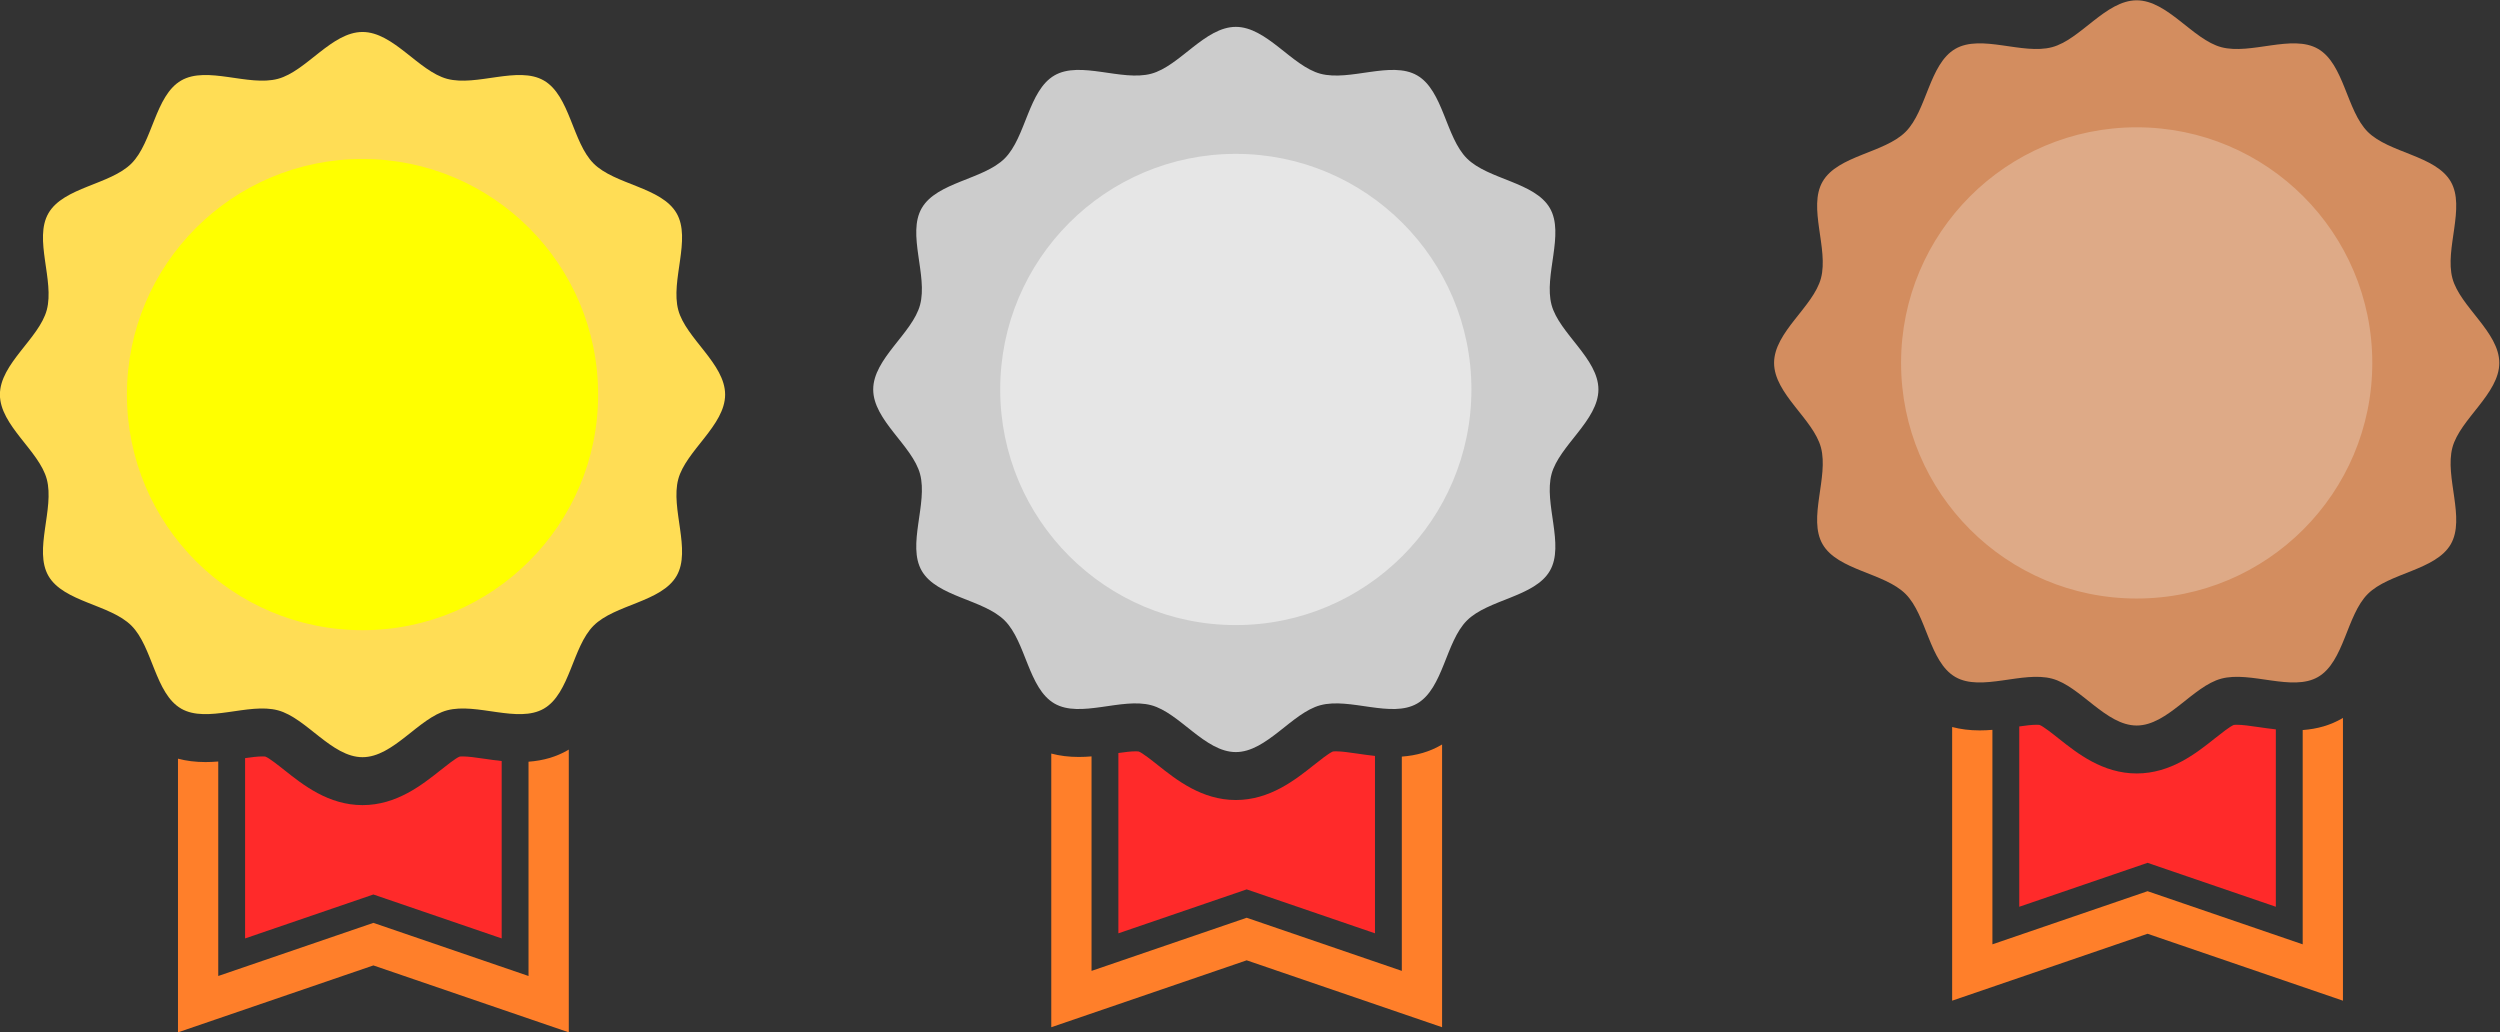 <?xml version="1.0" encoding="UTF-8" standalone="no"?>
<!-- Created with Inkscape (http://www.inkscape.org/) -->

<svg
   version="1.1"
   id="svg824"
   xml:space="preserve"
   width="1877.809"
   height="775.381"
   viewBox="0 0 1877.808 775.381"
   sodipodi:docname="10567.svg"
   inkscape:version="1.1.1 (3bf5ae0d25, 2021-09-20)"
   xmlns:inkscape="http://www.inkscape.org/namespaces/inkscape"
   xmlns:sodipodi="http://sodipodi.sourceforge.net/DTD/sodipodi-0.dtd"
   xmlns="http://www.w3.org/2000/svg"
   xmlns:svg="http://www.w3.org/2000/svg"><rect x="0" y="0" width="1877.808" height="775.381" fill="#333333" stroke="none"/><defs
     id="defs828"><clipPath
       clipPathUnits="userSpaceOnUse"
       id="clipPath838"><path
         d="M 0,800 H 800 V 0 H 0 Z"
         id="path836" /></clipPath></defs><sodipodi:namedview
     id="namedview826"
     pagecolor="#ffffff"
     bordercolor="#666666"
     borderopacity="1.0"
     inkscape:pageshadow="2"
     inkscape:pageopacity="0.0"
     inkscape:pagecheckerboard="0"
     showgrid="false"
     fit-margin-top="0"
     fit-margin-left="0"
     fit-margin-right="0"
     fit-margin-bottom="0"
     inkscape:zoom="0.46072422"
     inkscape:cx="297.35793"
     inkscape:cy="200.77086"
     inkscape:window-width="1920"
     inkscape:window-height="986"
     inkscape:window-x="-11"
     inkscape:window-y="-11"
     inkscape:window-maximized="1"
     inkscape:current-layer="g830" /><g
     id="g830"
     inkscape:groupmode="layer"
     inkscape:label="10567"
     transform="matrix(1.333,0,0,-1.333,-260.904,932.918)"><g
       id="g840"
       transform="translate(515.704,277.17)"
       style="fill:#ff7f2a"
       inkscape:export-filename="C:\Users\admin\Downloads\10567\10567\gold.png"
       inkscape:export-xdpi="96"
       inkscape:export-ydpi="96"><path
         d="m 0,0 c -6.526,-3.776 -13.826,-5.909 -22.164,-6.518 v -120.745 l -87.417,29.938 -87.418,-29.938 v 120.86 c -2.357,-0.193 -4.763,-0.317 -7.199,-0.317 -5.595,0 -10.725,0.646 -15.491,1.913 v -154.21 l 110.108,37.707 110.107,-37.707 V 0.331 C 0.347,0.224 0.182,0.105 0,0"
         style="fill:#ff7f2a;fill-opacity:1;fill-rule:nonzero;stroke:none"
         id="path842" /></g><g
       id="g844"
       transform="translate(468.684,272.315)"
       style="fill:#ff2a2a"
       inkscape:export-filename="C:\Users\admin\Downloads\10567\10567\gold.png"
       inkscape:export-xdpi="96"
       inkscape:export-ydpi="96"><path
         d="m 0,0 c -4.629,0.674 -9.001,1.312 -12.193,1.312 -1.042,0 -1.592,-0.072 -1.789,-0.104 -2.175,-0.847 -7.307,-4.924 -10.723,-7.636 -10.465,-8.312 -24.799,-19.697 -43.979,-19.697 -19.179,0 -33.512,11.384 -43.978,19.696 -3.421,2.716 -8.564,6.801 -10.733,7.64 -0.166,0.026 -0.715,0.101 -1.781,0.101 -2.605,0 -6.001,-0.427 -9.676,-0.95 v -101.6 l 72.291,24.756 72.29,-24.756 V -1.281 C 6.329,-0.922 3.06,-0.447 0,0"
         style="fill:#ff2a2a;fill-opacity:1;fill-rule:nonzero;stroke:none"
         id="path846" /></g><ellipse
       style="fill:#ffff00;stroke:none;stroke-width:3.01;stroke-linejoin:bevel"
       id="path1084"
       cx="397.422"
       cy="-477.698"
       transform="scale(1,-1)"
       rx="142.434"
       ry="145.036"
       inkscape:export-filename="C:\Users\admin\Downloads\10567\10567\gold.png"
       inkscape:export-xdpi="96"
       inkscape:export-ydpi="96" /><g
       id="g848"
       transform="translate(400,344.765)"
       style="fill:#ffdd55"
       inkscape:export-filename="C:\Users\admin\Downloads\10567\10567\gold.png"
       inkscape:export-xdpi="96"
       inkscape:export-ydpi="96"><path
         d="m 0,0 c -73.322,0 -132.76,59.439 -132.76,132.761 0,73.322 59.438,132.76 132.76,132.76 73.32,0 132.76,-59.438 132.76,-132.76 C 132.76,59.439 73.32,0 0,0 m 177.911,85.08 c 4.287,16.039 26.411,30.291 26.411,47.681 0,17.39 -22.124,31.641 -26.411,47.679 -4.434,16.595 7.468,39.973 -0.938,54.502 -8.526,14.739 -34.803,16.065 -46.765,28.027 -11.962,11.961 -13.289,38.239 -28.026,46.765 -14.532,8.407 -37.906,-3.496 -54.503,0.939 C 31.643,314.96 17.39,337.082 0,337.082 c -17.391,0 -31.642,-22.122 -47.681,-26.409 -16.594,-4.435 -39.971,7.468 -54.501,-0.939 -14.739,-8.526 -16.065,-34.804 -28.027,-46.765 -11.961,-11.961 -38.238,-13.288 -46.765,-28.026 -8.406,-14.53 3.496,-37.908 -0.939,-54.504 -4.287,-16.037 -26.409,-30.288 -26.409,-47.678 0,-17.39 22.122,-31.642 26.409,-47.681 4.435,-16.595 -7.468,-39.972 0.938,-54.502 8.528,-14.737 34.804,-16.062 46.765,-28.025 11.962,-11.961 13.289,-38.24 28.026,-46.766 14.53,-8.406 37.908,3.497 54.503,-0.938 16.038,-4.287 30.29,-26.412 47.681,-26.412 17.39,0 31.643,22.125 47.679,26.412 16.597,4.435 39.971,-7.468 54.501,0.938 14.739,8.526 16.066,34.803 28.028,46.764 11.96,11.963 38.239,13.29 46.765,28.027 8.406,14.53 -3.496,37.907 0.938,54.502"
         style="fill:#ffdd55;fill-opacity:1;fill-rule:nonzero;stroke:none"
         id="path850" /></g><g
       id="g840-2"
       transform="translate(1007.79,280.048)"
       style="fill:#ff7f2a"><path
         d="m 0,0 c -6.526,-3.776 -13.826,-5.909 -22.164,-6.518 v -120.745 l -87.417,29.938 -87.418,-29.938 v 120.86 c -2.357,-0.193 -4.763,-0.317 -7.199,-0.317 -5.595,0 -10.725,0.646 -15.491,1.913 v -154.21 l 110.108,37.707 110.107,-37.707 V 0.331 C 0.347,0.224 0.182,0.105 0,0"
         style="fill:#ff7f2a;fill-opacity:1;fill-rule:nonzero;stroke:none"
         id="path842-2" /></g><g
       id="g844-0"
       transform="translate(960.77,275.193)"
       style="fill:#ff2a2a"><path
         d="m 0,0 c -4.629,0.674 -9.001,1.312 -12.193,1.312 -1.042,0 -1.592,-0.072 -1.789,-0.104 -2.175,-0.847 -7.307,-4.924 -10.723,-7.636 -10.465,-8.312 -24.799,-19.697 -43.979,-19.697 -19.179,0 -33.512,11.384 -43.978,19.696 -3.421,2.716 -8.564,6.801 -10.733,7.64 -0.166,0.026 -0.715,0.101 -1.781,0.101 -2.605,0 -6.001,-0.427 -9.676,-0.95 v -101.6 l 72.291,24.756 72.29,-24.756 V -1.281 C 6.329,-0.922 3.06,-0.447 0,0"
         style="fill:#ff2a2a;fill-opacity:1;fill-rule:nonzero;stroke:none"
         id="path846-6" /></g><ellipse
       style="fill:#e6e6e6;stroke:none;stroke-width:3.01;stroke-linejoin:bevel"
       id="path1084-6"
       cx="889.508"
       cy="-480.576"
       transform="scale(1,-1)"
       rx="142.434"
       ry="145.036" /><g
       id="g848-8"
       transform="translate(892.086,347.643)"
       style="fill:#cccccc"><path
         d="m 0,0 c -73.322,0 -132.76,59.439 -132.76,132.761 0,73.322 59.438,132.76 132.76,132.76 73.32,0 132.76,-59.438 132.76,-132.76 C 132.76,59.439 73.32,0 0,0 m 177.911,85.08 c 4.287,16.039 26.411,30.291 26.411,47.681 0,17.39 -22.124,31.641 -26.411,47.679 -4.434,16.595 7.468,39.973 -0.938,54.502 -8.526,14.739 -34.803,16.065 -46.765,28.027 -11.962,11.961 -13.289,38.239 -28.026,46.765 -14.532,8.407 -37.906,-3.496 -54.503,0.939 C 31.643,314.96 17.39,337.082 0,337.082 c -17.391,0 -31.642,-22.122 -47.681,-26.409 -16.594,-4.435 -39.971,7.468 -54.501,-0.939 -14.739,-8.526 -16.065,-34.804 -28.027,-46.765 -11.961,-11.961 -38.238,-13.288 -46.765,-28.026 -8.406,-14.53 3.496,-37.908 -0.939,-54.504 -4.287,-16.037 -26.409,-30.288 -26.409,-47.678 0,-17.39 22.122,-31.642 26.409,-47.681 4.435,-16.595 -7.468,-39.972 0.938,-54.502 8.528,-14.737 34.804,-16.062 46.765,-28.025 11.962,-11.961 13.289,-38.24 28.026,-46.766 14.53,-8.406 37.908,3.497 54.503,-0.938 16.038,-4.287 30.29,-26.412 47.681,-26.412 17.39,0 31.643,22.125 47.679,26.412 16.597,4.435 39.971,-7.468 54.501,0.938 14.739,8.526 16.066,34.803 28.028,46.764 11.96,11.963 38.239,13.29 46.765,28.027 8.406,14.53 -3.496,37.907 0.938,54.502"
         style="fill:#cccccc;fill-opacity:1;fill-rule:nonzero;stroke:none"
         id="path850-3" /></g><g
       id="g840-2-5"
       transform="translate(1515.416,295.012)"
       style="fill:#ff7f2a"><path
         d="m 0,0 c -6.526,-3.776 -13.826,-5.909 -22.164,-6.518 v -120.745 l -87.417,29.938 -87.418,-29.938 v 120.86 c -2.357,-0.193 -4.763,-0.317 -7.199,-0.317 -5.595,0 -10.725,0.646 -15.491,1.913 v -154.21 l 110.108,37.707 110.107,-37.707 V 0.331 C 0.347,0.224 0.182,0.105 0,0"
         style="fill:#ff7f2a;fill-opacity:1;fill-rule:nonzero;stroke:none"
         id="path842-2-2" /></g><g
       id="g844-0-7"
       transform="translate(1468.396,290.157)"
       style="fill:#ff2a2a"><path
         d="m 0,0 c -4.629,0.674 -9.001,1.312 -12.193,1.312 -1.042,0 -1.592,-0.072 -1.789,-0.104 -2.175,-0.847 -7.307,-4.924 -10.723,-7.636 -10.465,-8.312 -24.799,-19.697 -43.979,-19.697 -19.179,0 -33.512,11.384 -43.978,19.696 -3.421,2.716 -8.564,6.801 -10.733,7.64 -0.166,0.026 -0.715,0.101 -1.781,0.101 -2.605,0 -6.001,-0.427 -9.676,-0.95 v -101.6 l 72.291,24.756 72.29,-24.756 V -1.281 C 6.329,-0.922 3.06,-0.447 0,0"
         style="fill:#ff2a2a;fill-opacity:1;fill-rule:nonzero;stroke:none"
         id="path846-6-0" /></g><ellipse
       style="fill:#deaa87;stroke:none;stroke-width:3.01;stroke-linejoin:bevel"
       id="path1084-6-2"
       cx="1397.134"
       cy="-495.54"
       transform="scale(1,-1)"
       rx="142.434"
       ry="145.036" /><g
       id="g848-8-4"
       transform="translate(1399.712,362.607)"
       style="fill:#d38d5f"><path
         d="m 0,0 c -73.322,0 -132.76,59.439 -132.76,132.761 0,73.322 59.438,132.76 132.76,132.76 73.32,0 132.76,-59.438 132.76,-132.76 C 132.76,59.439 73.32,0 0,0 m 177.911,85.08 c 4.287,16.039 26.411,30.291 26.411,47.681 0,17.39 -22.124,31.641 -26.411,47.679 -4.434,16.595 7.468,39.973 -0.938,54.502 -8.526,14.739 -34.803,16.065 -46.765,28.027 -11.962,11.961 -13.289,38.239 -28.026,46.765 -14.532,8.407 -37.906,-3.496 -54.503,0.939 C 31.643,314.96 17.39,337.082 0,337.082 c -17.391,0 -31.642,-22.122 -47.681,-26.409 -16.594,-4.435 -39.971,7.468 -54.501,-0.939 -14.739,-8.526 -16.065,-34.804 -28.027,-46.765 -11.961,-11.961 -38.238,-13.288 -46.765,-28.026 -8.406,-14.53 3.496,-37.908 -0.939,-54.504 -4.287,-16.037 -26.409,-30.288 -26.409,-47.678 0,-17.39 22.122,-31.642 26.409,-47.681 4.435,-16.595 -7.468,-39.972 0.938,-54.502 8.528,-14.737 34.804,-16.062 46.765,-28.025 11.962,-11.961 13.289,-38.24 28.026,-46.766 14.53,-8.406 37.908,3.497 54.503,-0.938 16.038,-4.287 30.29,-26.412 47.681,-26.412 17.39,0 31.643,22.125 47.679,26.412 16.597,4.435 39.971,-7.468 54.501,0.938 14.739,8.526 16.066,34.803 28.028,46.764 11.96,11.963 38.239,13.29 46.765,28.027 8.406,14.53 -3.496,37.907 0.938,54.502"
         style="fill:#d38d5f;fill-opacity:1;fill-rule:nonzero;stroke:none"
         id="path850-3-9" /></g></g></svg>
